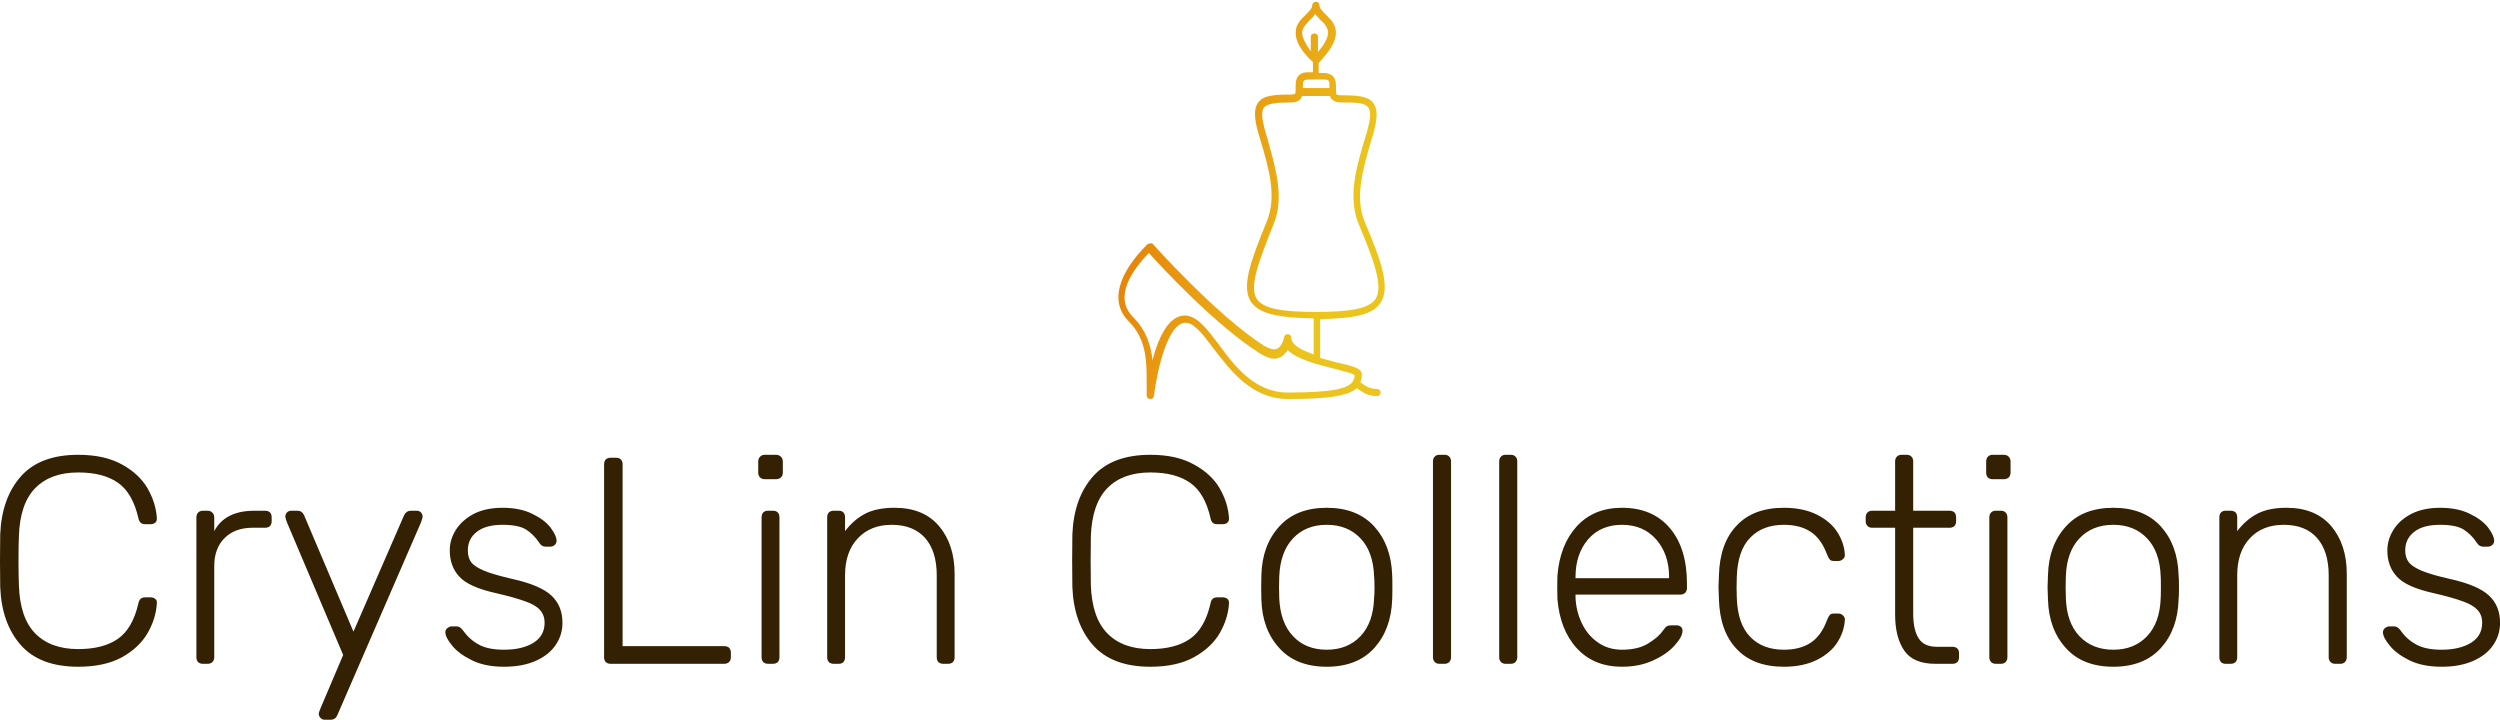 <svg data-v-423bf9ae="" xmlns="http://www.w3.org/2000/svg" viewBox="0 0 566.19 163" class="iconAbove"><!----><!----><!----><g data-v-423bf9ae="" id="e1111edf-8702-40f1-905d-58395b093e5e" fill="#342103" transform="matrix(4.762,0,0,4.762,-4.333,88)"><path d="M4.63 13.23L4.63 13.23Q2.81 13.23 1.90 12.20L1.90 12.20L1.90 12.20Q0.99 11.17 0.92 9.44L0.92 9.44L0.92 9.44Q0.91 9.06 0.91 8.20L0.91 8.20L0.91 8.20Q0.91 7.34 0.92 6.94L0.92 6.94L0.92 6.94Q0.99 5.21 1.90 4.18L1.90 4.18L1.90 4.18Q2.81 3.15 4.63 3.15L4.63 3.15L4.63 3.15Q5.88 3.15 6.71 3.61L6.71 3.61L6.71 3.61Q7.53 4.06 7.93 4.75L7.93 4.75L7.93 4.75Q8.33 5.45 8.37 6.17L8.37 6.17L8.37 6.20L8.37 6.20Q8.37 6.31 8.29 6.38L8.29 6.38L8.29 6.38Q8.20 6.45 8.08 6.45L8.08 6.45L7.80 6.45L7.80 6.45Q7.55 6.45 7.49 6.16L7.49 6.16L7.49 6.16Q7.22 4.97 6.52 4.48L6.52 4.48L6.52 4.48Q5.82 3.99 4.63 3.99L4.63 3.99L4.63 3.99Q3.32 3.99 2.59 4.73L2.59 4.73L2.59 4.73Q1.86 5.47 1.81 7.01L1.81 7.01L1.81 7.01Q1.79 7.39 1.79 8.18L1.79 8.18L1.79 8.18Q1.79 8.96 1.81 9.37L1.81 9.37L1.81 9.37Q1.86 10.91 2.59 11.65L2.59 11.65L2.59 11.65Q3.32 12.39 4.63 12.39L4.63 12.39L4.63 12.39Q5.82 12.39 6.52 11.90L6.52 11.90L6.52 11.90Q7.22 11.41 7.49 10.22L7.49 10.22L7.49 10.22Q7.55 9.93 7.80 9.93L7.80 9.93L8.08 9.93L8.08 9.93Q8.20 9.93 8.29 10.00L8.29 10.00L8.29 10.00Q8.39 10.08 8.37 10.21L8.37 10.21L8.37 10.21Q8.33 10.93 7.93 11.63L7.93 11.63L7.93 11.63Q7.53 12.32 6.71 12.78L6.71 12.78L6.71 12.78Q5.88 13.23 4.63 13.23L4.63 13.23ZM10.56 13.09L10.56 13.09Q10.42 13.09 10.33 13.01L10.33 13.01L10.33 13.01Q10.25 12.92 10.25 12.78L10.25 12.78L10.25 6.13L10.25 6.13Q10.25 5.99 10.33 5.90L10.33 5.90L10.33 5.90Q10.42 5.81 10.56 5.81L10.56 5.81L10.78 5.81L10.78 5.81Q10.92 5.81 11.01 5.90L11.01 5.90L11.01 5.90Q11.10 5.99 11.10 6.13L11.10 6.13L11.10 6.78L11.10 6.78Q11.61 5.81 13.01 5.81L13.01 5.81L13.52 5.81L13.52 5.81Q13.66 5.81 13.75 5.89L13.75 5.89L13.75 5.89Q13.83 5.98 13.83 6.12L13.83 6.12L13.83 6.31L13.83 6.31Q13.83 6.45 13.75 6.54L13.75 6.54L13.75 6.54Q13.66 6.62 13.52 6.62L13.52 6.62L12.92 6.62L12.92 6.62Q12.08 6.62 11.59 7.11L11.59 7.11L11.59 7.11Q11.10 7.60 11.10 8.44L11.10 8.44L11.10 12.78L11.10 12.78Q11.10 12.92 11.01 13.01L11.01 13.01L11.01 13.01Q10.92 13.09 10.78 13.09L10.78 13.09L10.56 13.09ZM16.35 15.75L16.35 15.75Q16.24 15.75 16.16 15.67L16.16 15.67L16.16 15.67Q16.07 15.58 16.07 15.47L16.07 15.47L16.07 15.47Q16.07 15.40 16.16 15.19L16.16 15.19L17.23 12.67L14.56 6.37L14.56 6.37Q14.48 6.16 14.48 6.09L14.48 6.09L14.48 6.09Q14.48 5.98 14.56 5.89L14.56 5.89L14.56 5.89Q14.64 5.81 14.76 5.81L14.76 5.81L15.05 5.81L15.05 5.81Q15.27 5.81 15.37 6.02L15.37 6.02L17.72 11.56L20.13 6.02L20.13 6.02Q20.24 5.81 20.45 5.81L20.45 5.81L20.73 5.81L20.73 5.81Q20.85 5.81 20.93 5.89L20.93 5.89L20.93 5.89Q21.01 5.98 21.01 6.09L21.01 6.09L21.01 6.09Q21.01 6.16 20.93 6.37L20.93 6.37L16.95 15.54L16.95 15.54Q16.86 15.75 16.63 15.75L16.63 15.75L16.35 15.75ZM24.88 13.23L24.88 13.23Q23.97 13.23 23.35 12.92L23.35 12.92L23.35 12.92Q22.72 12.61 22.41 12.22L22.41 12.22L22.41 12.22Q22.09 11.83 22.09 11.59L22.09 11.59L22.09 11.59Q22.09 11.47 22.19 11.39L22.19 11.39L22.19 11.39Q22.29 11.31 22.40 11.31L22.40 11.31L22.61 11.31L22.61 11.31Q22.71 11.31 22.77 11.35L22.77 11.35L22.77 11.35Q22.83 11.38 22.92 11.49L22.92 11.49L22.92 11.49Q23.23 11.93 23.67 12.17L23.67 12.17L23.67 12.17Q24.11 12.42 24.88 12.42L24.88 12.42L24.88 12.42Q25.75 12.42 26.28 12.09L26.28 12.09L26.28 12.09Q26.81 11.76 26.81 11.14L26.81 11.14L26.81 11.14Q26.81 10.77 26.59 10.53L26.59 10.53L26.59 10.53Q26.38 10.29 25.89 10.12L25.89 10.12L25.89 10.12Q25.41 9.94 24.46 9.72L24.46 9.72L24.46 9.72Q23.21 9.44 22.76 8.95L22.76 8.95L22.76 8.95Q22.30 8.46 22.30 7.70L22.30 7.70L22.30 7.70Q22.30 7.18 22.59 6.72L22.59 6.72L22.59 6.72Q22.88 6.26 23.44 5.96L23.44 5.96L23.44 5.96Q24.01 5.67 24.81 5.67L24.81 5.67L24.81 5.67Q25.65 5.67 26.23 5.96L26.23 5.96L26.23 5.96Q26.81 6.24 27.10 6.62L27.10 6.62L27.10 6.62Q27.38 7 27.38 7.24L27.38 7.24L27.38 7.24Q27.38 7.36 27.29 7.44L27.29 7.44L27.29 7.44Q27.20 7.52 27.08 7.52L27.08 7.52L26.87 7.52L26.87 7.52Q26.67 7.52 26.56 7.34L26.56 7.34L26.56 7.34Q26.28 6.92 25.92 6.70L25.92 6.70L25.92 6.70Q25.56 6.48 24.81 6.48L24.81 6.48L24.81 6.48Q24.00 6.48 23.58 6.82L23.58 6.82L23.58 6.82Q23.16 7.15 23.16 7.70L23.16 7.70L23.16 7.70Q23.16 8.04 23.32 8.26L23.32 8.26L23.32 8.26Q23.49 8.48 23.95 8.67L23.95 8.67L23.95 8.67Q24.42 8.86 25.30 9.06L25.30 9.06L25.30 9.06Q26.60 9.35 27.13 9.84L27.13 9.84L27.13 9.84Q27.66 10.33 27.66 11.14L27.66 11.14L27.66 11.14Q27.66 11.72 27.34 12.19L27.34 12.19L27.34 12.19Q27.02 12.67 26.39 12.95L26.39 12.95L26.39 12.95Q25.76 13.23 24.88 13.23L24.88 13.23ZM29.95 13.09L29.95 13.09Q29.81 13.09 29.72 13.01L29.72 13.01L29.72 13.01Q29.64 12.92 29.64 12.78L29.64 12.78L29.64 3.60L29.64 3.60Q29.64 3.46 29.72 3.37L29.72 3.37L29.72 3.37Q29.81 3.29 29.95 3.29L29.95 3.29L30.21 3.29L30.21 3.29Q30.35 3.29 30.44 3.37L30.44 3.37L30.44 3.37Q30.52 3.46 30.52 3.60L30.52 3.60L30.52 12.25L35.35 12.25L35.35 12.25Q35.50 12.25 35.59 12.33L35.59 12.33L35.59 12.33Q35.67 12.42 35.67 12.57L35.67 12.57L35.67 12.78L35.67 12.78Q35.67 12.92 35.58 13.01L35.58 13.01L35.58 13.01Q35.49 13.09 35.35 13.09L35.35 13.09L29.95 13.09ZM37.28 4.31L37.28 4.31Q37.14 4.31 37.06 4.23L37.06 4.23L37.06 4.23Q36.97 4.14 36.97 4.00L36.97 4.00L36.97 3.47L36.97 3.47Q36.97 3.33 37.06 3.24L37.06 3.24L37.06 3.24Q37.14 3.15 37.28 3.15L37.28 3.15L37.81 3.15L37.81 3.15Q37.95 3.15 38.05 3.24L38.05 3.24L38.05 3.24Q38.14 3.33 38.14 3.47L38.14 3.47L38.14 4.00L38.14 4.00Q38.14 4.14 38.05 4.23L38.05 4.23L38.05 4.23Q37.95 4.31 37.81 4.31L37.81 4.31L37.28 4.31ZM37.44 13.09L37.44 13.09Q37.30 13.09 37.21 13.01L37.21 13.01L37.21 13.01Q37.13 12.92 37.13 12.78L37.13 12.78L37.13 6.12L37.13 6.12Q37.13 5.98 37.21 5.89L37.21 5.89L37.21 5.89Q37.30 5.81 37.44 5.81L37.44 5.81L37.67 5.81L37.67 5.81Q37.81 5.81 37.90 5.89L37.90 5.89L37.90 5.89Q37.98 5.98 37.98 6.12L37.98 6.12L37.98 12.78L37.98 12.78Q37.98 12.92 37.90 13.01L37.90 13.01L37.90 13.01Q37.81 13.09 37.67 13.09L37.67 13.09L37.44 13.09ZM40.56 13.09L40.56 13.09Q40.42 13.09 40.33 13.01L40.33 13.01L40.33 13.01Q40.25 12.92 40.25 12.78L40.25 12.78L40.25 6.12L40.25 6.12Q40.25 5.98 40.33 5.89L40.33 5.89L40.33 5.89Q40.42 5.81 40.56 5.81L40.56 5.81L40.80 5.81L40.80 5.81Q40.94 5.81 41.02 5.89L41.02 5.89L41.02 5.89Q41.10 5.98 41.10 6.12L41.10 6.12L41.10 6.78L41.10 6.78Q41.52 6.23 42.06 5.95L42.06 5.95L42.06 5.95Q42.60 5.67 43.46 5.67L43.46 5.67L43.46 5.67Q44.83 5.67 45.57 6.54L45.57 6.54L45.57 6.54Q46.31 7.42 46.31 8.81L46.31 8.81L46.31 12.78L46.31 12.78Q46.31 12.92 46.23 13.01L46.23 13.01L46.23 13.01Q46.14 13.09 46.00 13.09L46.00 13.09L45.77 13.09L45.77 13.09Q45.63 13.09 45.54 13.01L45.54 13.01L45.54 13.01Q45.46 12.92 45.46 12.78L45.46 12.78L45.46 8.88L45.46 8.88Q45.46 7.74 44.91 7.11L44.91 7.11L44.91 7.11Q44.35 6.48 43.32 6.48L43.32 6.48L43.32 6.48Q42.31 6.48 41.71 7.12L41.71 7.12L41.71 7.12Q41.10 7.76 41.10 8.88L41.10 8.88L41.10 12.78L41.10 12.78Q41.10 12.92 41.02 13.01L41.02 13.01L41.02 13.01Q40.94 13.09 40.80 13.09L40.80 13.09L40.56 13.09ZM55.62 13.23L55.62 13.23Q53.80 13.23 52.89 12.20L52.89 12.20L52.89 12.20Q51.98 11.17 51.91 9.44L51.91 9.44L51.91 9.44Q51.90 9.06 51.90 8.20L51.90 8.20L51.90 8.20Q51.90 7.34 51.91 6.94L51.91 6.94L51.91 6.94Q51.98 5.21 52.89 4.18L52.89 4.18L52.89 4.18Q53.80 3.15 55.62 3.15L55.62 3.15L55.62 3.15Q56.87 3.15 57.69 3.61L57.69 3.61L57.69 3.61Q58.52 4.06 58.92 4.75L58.92 4.75L58.92 4.75Q59.32 5.45 59.36 6.17L59.36 6.17L59.36 6.20L59.36 6.20Q59.36 6.31 59.28 6.38L59.28 6.38L59.28 6.38Q59.19 6.45 59.07 6.45L59.07 6.45L58.79 6.45L58.79 6.45Q58.53 6.45 58.48 6.16L58.48 6.16L58.48 6.16Q58.21 4.97 57.51 4.48L57.51 4.48L57.51 4.48Q56.81 3.99 55.62 3.99L55.62 3.99L55.62 3.99Q54.31 3.99 53.58 4.73L53.58 4.73L53.58 4.73Q52.85 5.47 52.79 7.01L52.79 7.01L52.79 7.01Q52.78 7.39 52.78 8.18L52.78 8.18L52.78 8.18Q52.78 8.96 52.79 9.37L52.79 9.37L52.79 9.37Q52.85 10.91 53.58 11.65L53.58 11.65L53.58 11.65Q54.31 12.39 55.62 12.39L55.62 12.39L55.62 12.39Q56.81 12.39 57.51 11.90L57.51 11.90L57.51 11.90Q58.21 11.41 58.48 10.22L58.48 10.22L58.48 10.22Q58.53 9.93 58.79 9.93L58.79 9.93L59.07 9.93L59.07 9.93Q59.19 9.93 59.28 10.00L59.28 10.00L59.28 10.00Q59.37 10.08 59.36 10.21L59.36 10.21L59.36 10.21Q59.32 10.93 58.92 11.63L58.92 11.63L58.92 11.63Q58.52 12.32 57.69 12.78L57.69 12.78L57.69 12.78Q56.87 13.23 55.62 13.23L55.62 13.23ZM64.01 13.23L64.01 13.23Q62.55 13.23 61.75 12.34L61.75 12.34L61.75 12.34Q60.94 11.45 60.90 10.04L60.90 10.04L60.89 9.45L60.90 8.86L60.90 8.86Q60.94 7.45 61.75 6.56L61.75 6.56L61.75 6.56Q62.55 5.67 64.01 5.67L64.01 5.67L64.01 5.67Q65.46 5.67 66.27 6.56L66.27 6.56L66.27 6.56Q67.07 7.45 67.12 8.86L67.12 8.86L67.12 8.86Q67.13 9.00 67.13 9.45L67.13 9.45L67.13 9.45Q67.13 9.90 67.12 10.04L67.12 10.04L67.12 10.04Q67.07 11.45 66.27 12.34L66.27 12.34L66.27 12.34Q65.46 13.23 64.01 13.23L64.01 13.23ZM64.01 12.42L64.01 12.42Q65.00 12.42 65.61 11.78L65.61 11.78L65.61 11.78Q66.22 11.14 66.26 9.97L66.26 9.97L66.26 9.97Q66.28 9.83 66.28 9.45L66.28 9.45L66.28 9.45Q66.28 9.07 66.26 8.93L66.26 8.93L66.26 8.93Q66.22 7.76 65.61 7.12L65.61 7.12L65.61 7.12Q65.00 6.48 64.01 6.48L64.01 6.48L64.01 6.48Q63.01 6.48 62.41 7.12L62.41 7.12L62.41 7.12Q61.80 7.76 61.75 8.93L61.75 8.93L61.74 9.45L61.75 9.97L61.75 9.97Q61.80 11.14 62.41 11.78L62.41 11.78L62.41 11.78Q63.01 12.42 64.01 12.42L64.01 12.42ZM69.37 13.09L69.37 13.09Q69.23 13.09 69.15 13.01L69.15 13.01L69.15 13.01Q69.06 12.92 69.06 12.78L69.06 12.78L69.06 3.46L69.06 3.46Q69.06 3.32 69.15 3.23L69.15 3.23L69.15 3.23Q69.23 3.15 69.37 3.15L69.37 3.15L69.61 3.15L69.61 3.15Q69.75 3.15 69.83 3.23L69.83 3.23L69.83 3.23Q69.92 3.32 69.92 3.46L69.92 3.46L69.92 12.78L69.92 12.78Q69.92 12.92 69.83 13.01L69.83 13.01L69.83 13.01Q69.75 13.09 69.61 13.09L69.61 13.09L69.37 13.09ZM72.52 13.09L72.52 13.09Q72.38 13.09 72.30 13.01L72.30 13.01L72.30 13.01Q72.21 12.92 72.21 12.78L72.21 12.78L72.21 3.46L72.21 3.46Q72.21 3.32 72.30 3.23L72.30 3.23L72.30 3.23Q72.38 3.15 72.52 3.15L72.52 3.15L72.76 3.15L72.76 3.15Q72.90 3.15 72.98 3.23L72.98 3.23L72.98 3.23Q73.07 3.32 73.07 3.46L73.07 3.46L73.07 12.78L73.07 12.78Q73.07 12.92 72.98 13.01L72.98 13.01L72.98 13.01Q72.90 13.09 72.76 13.09L72.76 13.09L72.52 13.09ZM78.05 13.23L78.05 13.23Q76.72 13.23 75.91 12.36L75.91 12.36L75.91 12.36Q75.10 11.48 74.98 10.01L74.98 10.01L74.97 9.45L74.98 8.89L74.98 8.89Q75.10 7.43 75.90 6.55L75.90 6.55L75.90 6.55Q76.71 5.67 78.05 5.67L78.05 5.67L78.05 5.67Q79.51 5.67 80.33 6.64L80.33 6.64L80.33 6.64Q81.14 7.60 81.14 9.28L81.14 9.28L81.14 9.49L81.14 9.49Q81.14 9.63 81.05 9.72L81.05 9.72L81.05 9.72Q80.96 9.80 80.82 9.80L80.82 9.80L75.84 9.80L75.84 9.94L75.84 9.94Q75.87 10.60 76.14 11.16L76.14 11.16L76.14 11.16Q76.41 11.73 76.90 12.07L76.90 12.07L76.90 12.07Q77.39 12.42 78.05 12.42L78.05 12.42L78.05 12.42Q78.82 12.42 79.30 12.12L79.30 12.12L79.30 12.12Q79.79 11.82 80.00 11.51L80.00 11.51L80.00 11.51Q80.12 11.34 80.19 11.30L80.19 11.30L80.19 11.30Q80.25 11.26 80.42 11.26L80.42 11.26L80.64 11.26L80.64 11.26Q80.77 11.26 80.85 11.33L80.85 11.33L80.85 11.33Q80.93 11.40 80.93 11.51L80.93 11.51L80.93 11.51Q80.93 11.80 80.56 12.21L80.56 12.21L80.56 12.21Q80.19 12.63 79.53 12.93L79.53 12.93L79.53 12.93Q78.88 13.23 78.05 13.23L78.05 13.23ZM75.84 9.02L80.29 9.02L80.29 8.96L80.29 8.96Q80.29 7.88 79.68 7.18L79.68 7.18L79.68 7.18Q79.07 6.48 78.05 6.48L78.05 6.48L78.05 6.48Q77.03 6.48 76.43 7.18L76.43 7.18L76.43 7.18Q75.84 7.88 75.84 8.96L75.84 8.96L75.84 9.02ZM85.75 13.23L85.75 13.23Q84.29 13.23 83.50 12.38L83.50 12.38L83.50 12.38Q82.70 11.54 82.66 10.01L82.66 10.01L82.64 9.45L82.66 8.89L82.66 8.89Q82.70 7.36 83.50 6.52L83.50 6.52L83.50 6.52Q84.29 5.67 85.75 5.67L85.75 5.67L85.75 5.67Q86.67 5.67 87.33 6.00L87.33 6.00L87.33 6.00Q87.98 6.33 88.30 6.84L88.30 6.84L88.30 6.84Q88.62 7.35 88.65 7.90L88.65 7.90L88.65 7.90Q88.66 8.02 88.56 8.11L88.56 8.11L88.56 8.11Q88.47 8.20 88.34 8.20L88.34 8.20L88.14 8.20L88.14 8.20Q88.00 8.20 87.94 8.14L87.94 8.14L87.94 8.14Q87.88 8.08 87.81 7.91L87.81 7.91L87.81 7.91Q87.53 7.14 87.02 6.81L87.02 6.81L87.02 6.81Q86.52 6.48 85.75 6.48L85.75 6.48L85.75 6.48Q84.74 6.48 84.15 7.09L84.15 7.09L84.15 7.09Q83.55 7.70 83.51 8.96L83.51 8.96L83.50 9.45L83.51 9.94L83.51 9.94Q83.55 11.20 84.15 11.81L84.15 11.81L84.15 11.81Q84.74 12.42 85.75 12.42L85.75 12.42L85.75 12.42Q86.52 12.42 87.02 12.09L87.02 12.09L87.02 12.09Q87.53 11.76 87.81 10.99L87.81 10.99L87.81 10.99Q87.88 10.82 87.94 10.76L87.94 10.76L87.94 10.76Q88.00 10.70 88.14 10.70L88.14 10.70L88.34 10.70L88.34 10.70Q88.47 10.70 88.56 10.79L88.56 10.79L88.56 10.79Q88.66 10.88 88.65 11.00L88.65 11.00L88.65 11.00Q88.62 11.55 88.30 12.06L88.30 12.06L88.30 12.06Q87.98 12.57 87.33 12.90L87.33 12.90L87.33 12.90Q86.67 13.23 85.75 13.23L85.75 13.23ZM92.95 13.09L92.95 13.09Q91.91 13.09 91.48 12.47L91.48 12.47L91.48 12.47Q91.04 11.84 91.04 10.75L91.04 10.75L91.04 6.62L89.95 6.62L89.95 6.62Q89.81 6.62 89.73 6.54L89.73 6.54L89.73 6.54Q89.64 6.45 89.64 6.31L89.64 6.31L89.64 6.12L89.64 6.12Q89.64 5.98 89.73 5.89L89.73 5.89L89.73 5.89Q89.81 5.81 89.95 5.81L89.95 5.81L91.04 5.81L91.04 3.46L91.04 3.46Q91.04 3.32 91.13 3.23L91.13 3.23L91.13 3.23Q91.21 3.15 91.35 3.15L91.35 3.15L91.59 3.15L91.59 3.15Q91.73 3.15 91.81 3.23L91.81 3.23L91.81 3.23Q91.90 3.32 91.90 3.46L91.90 3.46L91.90 5.81L93.63 5.81L93.63 5.81Q93.77 5.81 93.86 5.89L93.86 5.89L93.86 5.89Q93.94 5.98 93.94 6.12L93.94 6.12L93.94 6.31L93.94 6.31Q93.94 6.45 93.86 6.54L93.86 6.54L93.86 6.54Q93.77 6.62 93.63 6.62L93.63 6.62L91.90 6.62L91.90 10.70L91.90 10.70Q91.90 11.48 92.16 11.88L92.16 11.88L92.16 11.88Q92.41 12.28 93.02 12.28L93.02 12.28L93.77 12.28L93.77 12.28Q93.91 12.28 94.00 12.36L94.00 12.36L94.00 12.36Q94.08 12.45 94.08 12.59L94.08 12.59L94.08 12.78L94.08 12.78Q94.08 12.92 94.00 13.01L94.00 13.01L94.00 13.01Q93.91 13.09 93.77 13.09L93.77 13.09L92.95 13.09ZM95.68 4.31L95.68 4.31Q95.54 4.31 95.45 4.23L95.45 4.23L95.45 4.23Q95.37 4.14 95.37 4.00L95.37 4.00L95.37 3.47L95.37 3.47Q95.37 3.33 95.45 3.24L95.45 3.24L95.45 3.24Q95.54 3.15 95.68 3.15L95.68 3.15L96.21 3.15L96.21 3.15Q96.35 3.15 96.44 3.24L96.44 3.24L96.44 3.24Q96.53 3.33 96.53 3.47L96.53 3.47L96.53 4.00L96.53 4.00Q96.53 4.14 96.44 4.23L96.44 4.23L96.44 4.23Q96.35 4.31 96.21 4.31L96.21 4.31L95.68 4.31ZM95.83 13.09L95.83 13.09Q95.69 13.09 95.61 13.01L95.61 13.01L95.61 13.01Q95.52 12.92 95.52 12.78L95.52 12.78L95.52 6.12L95.52 6.12Q95.52 5.98 95.61 5.89L95.61 5.89L95.61 5.89Q95.69 5.81 95.83 5.81L95.83 5.81L96.07 5.81L96.07 5.81Q96.21 5.81 96.29 5.89L96.29 5.89L96.29 5.89Q96.38 5.98 96.38 6.12L96.38 6.12L96.38 12.78L96.38 12.78Q96.38 12.92 96.29 13.01L96.29 13.01L96.29 13.01Q96.21 13.09 96.07 13.09L96.07 13.09L95.83 13.09ZM101.42 13.23L101.42 13.23Q99.96 13.23 99.16 12.34L99.16 12.34L99.16 12.34Q98.35 11.45 98.31 10.04L98.31 10.04L98.29 9.45L98.31 8.86L98.31 8.86Q98.35 7.45 99.16 6.56L99.16 6.56L99.16 6.56Q99.96 5.67 101.42 5.67L101.42 5.67L101.42 5.67Q102.87 5.67 103.68 6.56L103.68 6.56L103.68 6.56Q104.48 7.45 104.52 8.86L104.52 8.86L104.52 8.86Q104.54 9.00 104.54 9.45L104.54 9.45L104.54 9.45Q104.54 9.90 104.52 10.04L104.52 10.04L104.52 10.04Q104.48 11.45 103.68 12.34L103.68 12.34L103.68 12.34Q102.87 13.23 101.42 13.23L101.42 13.23ZM101.42 12.42L101.42 12.42Q102.41 12.42 103.02 11.78L103.02 11.78L103.02 11.78Q103.63 11.14 103.67 9.97L103.67 9.97L103.67 9.97Q103.68 9.83 103.68 9.45L103.68 9.45L103.68 9.45Q103.68 9.07 103.67 8.93L103.67 8.93L103.67 8.93Q103.63 7.76 103.02 7.12L103.02 7.12L103.02 7.12Q102.41 6.48 101.42 6.48L101.42 6.48L101.42 6.48Q100.42 6.48 99.81 7.12L99.81 7.12L99.81 7.12Q99.20 7.76 99.16 8.93L99.16 8.93L99.15 9.45L99.16 9.97L99.16 9.97Q99.20 11.14 99.81 11.78L99.81 11.78L99.81 11.78Q100.42 12.42 101.42 12.42L101.42 12.42ZM106.76 13.09L106.76 13.09Q106.62 13.09 106.54 13.01L106.54 13.01L106.54 13.01Q106.46 12.92 106.46 12.78L106.46 12.78L106.46 6.12L106.46 6.12Q106.46 5.98 106.54 5.89L106.54 5.89L106.54 5.89Q106.62 5.81 106.76 5.81L106.76 5.81L107.00 5.81L107.00 5.81Q107.14 5.81 107.23 5.89L107.23 5.89L107.23 5.89Q107.31 5.98 107.31 6.12L107.31 6.12L107.31 6.78L107.31 6.78Q107.73 6.23 108.27 5.95L108.27 5.95L108.27 5.95Q108.81 5.67 109.66 5.67L109.66 5.67L109.66 5.67Q111.03 5.67 111.78 6.54L111.78 6.54L111.78 6.54Q112.52 7.42 112.52 8.81L112.52 8.81L112.52 12.78L112.52 12.78Q112.52 12.92 112.43 13.01L112.43 13.01L112.43 13.01Q112.35 13.09 112.21 13.09L112.21 13.09L111.97 13.09L111.97 13.09Q111.83 13.09 111.75 13.01L111.75 13.01L111.75 13.01Q111.66 12.92 111.66 12.78L111.66 12.78L111.66 8.88L111.66 8.88Q111.66 7.74 111.11 7.11L111.11 7.11L111.11 7.11Q110.56 6.48 109.52 6.48L109.52 6.48L109.52 6.48Q108.51 6.48 107.91 7.12L107.91 7.12L107.91 7.12Q107.31 7.76 107.31 8.88L107.31 8.88L107.31 12.78L107.31 12.78Q107.31 12.92 107.23 13.01L107.23 13.01L107.23 13.01Q107.14 13.09 107.00 13.09L107.00 13.09L106.76 13.09ZM117.03 13.23L117.03 13.23Q116.12 13.23 115.49 12.92L115.49 12.92L115.49 12.92Q114.87 12.61 114.56 12.22L114.56 12.22L114.56 12.22Q114.24 11.83 114.24 11.59L114.24 11.59L114.24 11.59Q114.24 11.47 114.34 11.39L114.34 11.39L114.34 11.39Q114.44 11.31 114.55 11.31L114.55 11.31L114.76 11.31L114.76 11.31Q114.86 11.31 114.92 11.35L114.92 11.35L114.92 11.35Q114.98 11.38 115.07 11.49L115.07 11.49L115.07 11.49Q115.37 11.93 115.82 12.17L115.82 12.17L115.82 12.17Q116.26 12.42 117.03 12.42L117.03 12.42L117.03 12.42Q117.89 12.42 118.43 12.09L118.43 12.09L118.43 12.09Q118.96 11.76 118.96 11.14L118.96 11.14L118.96 11.14Q118.96 10.77 118.74 10.53L118.74 10.53L118.74 10.53Q118.52 10.29 118.04 10.12L118.04 10.12L118.04 10.12Q117.56 9.94 116.61 9.72L116.61 9.72L116.61 9.72Q115.36 9.44 114.91 8.95L114.91 8.95L114.91 8.95Q114.45 8.46 114.45 7.70L114.45 7.70L114.45 7.70Q114.45 7.18 114.74 6.72L114.74 6.72L114.74 6.72Q115.02 6.26 115.59 5.96L115.59 5.96L115.59 5.96Q116.16 5.67 116.96 5.67L116.96 5.67L116.96 5.67Q117.80 5.67 118.38 5.96L118.38 5.96L118.38 5.96Q118.96 6.24 119.25 6.62L119.25 6.62L119.25 6.62Q119.53 7 119.53 7.24L119.53 7.24L119.53 7.24Q119.53 7.36 119.44 7.44L119.44 7.44L119.44 7.44Q119.35 7.52 119.22 7.52L119.22 7.52L119.01 7.52L119.01 7.52Q118.82 7.52 118.71 7.34L118.71 7.34L118.71 7.34Q118.43 6.92 118.07 6.70L118.07 6.70L118.07 6.70Q117.71 6.48 116.96 6.48L116.96 6.48L116.96 6.48Q116.14 6.48 115.72 6.82L115.72 6.82L115.72 6.82Q115.30 7.15 115.30 7.70L115.30 7.70L115.30 7.70Q115.30 8.04 115.47 8.26L115.47 8.26L115.47 8.26Q115.64 8.48 116.10 8.67L116.10 8.67L116.10 8.67Q116.56 8.86 117.45 9.06L117.45 9.06L117.45 9.06Q118.75 9.35 119.28 9.84L119.28 9.84L119.28 9.84Q119.81 10.33 119.81 11.14L119.81 11.14L119.81 11.14Q119.81 11.72 119.49 12.19L119.49 12.19L119.49 12.19Q119.17 12.67 118.54 12.95L118.54 12.95L118.54 12.95Q117.91 13.23 117.03 13.23L117.03 13.23Z"></path></g><defs data-v-423bf9ae=""><linearGradient data-v-423bf9ae="" gradientTransform="rotate(25)" id="8c01f7a8-5bb7-4be6-b11a-a2b77142bb32" x1="0%" y1="0%" x2="100%" y2="0%"><stop data-v-423bf9ae="" offset="0%" style="stop-color: rgb(229, 101, 0); stop-opacity: 1;"></stop><stop data-v-423bf9ae="" offset="100%" style="stop-color: rgb(235, 197, 29); stop-opacity: 1;"></stop></linearGradient></defs><g data-v-423bf9ae="" id="91ffb218-ca30-4a15-a549-1099715e2714" transform="matrix(1.63,0,0,1.63,210.143,-27.97)" stroke="none" fill="url(#8c01f7a8-5bb7-4be6-b11a-a2b77142bb32)"><path d="M54.6 61.5c4.9-.1 7.3-.7 8.3-2.3 1.4-2.1.1-5.8-2.2-11.2-1.4-3.4-.3-7.2.9-11.3l.3-1c.6-2.2.6-3.4 0-4.2-.7-1-2.3-1.1-4.4-1.1-.6 0-.7-.1-.7-.1-.1-.1-.1-.4-.1-.7v-.2c0-.9 0-1.9-1.5-2.1H54.3v-1.4c1.6-1.7 2.4-3 2.4-4.2 0-1.2-.8-1.9-1.4-2.5-.5-.5-.9-.9-.9-1.3 0-.3-.2-.5-.5-.5-.2 0-.5.2-.5.5 0 .4-.4.8-.9 1.3-.6.6-1.4 1.3-1.4 2.5s.7 2.5 2.4 4.1v1.4H52.6c-1.5.2-1.5 1.2-1.5 2.1v.2c0 .3 0 .6-.1.7 0 0-.1.1-.7.1-2.1 0-3.7.1-4.4 1.1-.6.8-.6 2.1 0 4.2l.3 1c1.2 4 2.3 7.9.9 11.3-2.2 5.4-3.6 9.1-2.2 11.2 1.1 1.6 3.5 2.2 8.7 2.3v5c-1.7-.6-3.1-1.3-3.1-2.3 0-.3-.2-.5-.5-.5s-.5.2-.5.4c0 0-.3 1.7-1.4 1.7-.4 0-.8-.2-1.4-.5C40 60.9 31.2 51 31.1 50.9c0 .1-.1.1-.2.1s-.3 0-.4.1c-4.2 4.2-5.2 8.1-2.6 10.7 2.6 2.6 2.5 5.8 2.5 9v1.3c0 .3.2.5.5.5s.5-.2.5-.4c.5-3.9 2-10.2 4.4-10.2 1.2 0 2.5 1.7 3.9 3.6 2.4 3.1 5.3 7 10.4 7 5.4 0 8.2-.4 9.5-1.5.7.5 1.5 1.1 2.8 1.1.3 0 .5-.2.5-.5s-.2-.5-.5-.5c-1 0-1.6-.4-2.3-.9.1-.3.2-.7.2-1.1 0-.9-1.3-1.2-3.6-1.7-.7-.2-1.4-.4-2.2-.6V61.5zM52 21.7c0-.7.6-1.2 1.1-1.8.3-.2.5-.5.7-.8.2.3.5.5.7.8.6.5 1.1 1.1 1.1 1.8s-.5 1.6-1.4 2.7v-2.1c0-.3-.2-.5-.5-.5s-.5.2-.5.5v2c-.7-1-1.2-1.9-1.2-2.6zm1.1 6.5h1.7c1 0 1 .1 1 1.1v.1h-3.7v-.1c0-.9 0-1.1 1-1.1zm3.4 40.2c1.1.3 2.5.6 2.8.9 0 .3-.1.6-.3.9-.6.9-2.6 1.5-9 1.5-4.6 0-7.4-3.7-9.6-6.7-1.6-2.1-3-4-4.7-4-2.3 0-3.7 3.2-4.5 6.2-.2-2.1-.9-4.2-2.7-6-2.8-2.8 0-6.6 2.2-8.9 1.7 1.9 9.4 10.2 15.5 14 .7.4 1.3.7 1.9.7.9 0 1.5-.6 1.9-1.2 1.3 1.3 4.1 2 6.5 2.6zm-2.6-7.9c-5 0-7.3-.5-8.2-1.8-1.1-1.7.3-5.3 2.3-10.3 1.6-3.8.3-7.9-.8-11.9l-.3-1c-.5-1.8-.6-2.9-.2-3.4.5-.6 1.9-.7 3.6-.7.7 0 1.1-.1 1.4-.4.1-.1.2-.3.3-.5h3.9c0 .2.1.4.3.5.3.3.7.4 1.4.4 1.8 0 3.1 0 3.6.7.4.5.3 1.6-.2 3.4l-.3 1c-1.2 4-2.4 8.2-.8 11.9 2.1 5 3.4 8.6 2.3 10.3-.9 1.3-3.3 1.8-8.3 1.8z"></path></g><!----></svg>